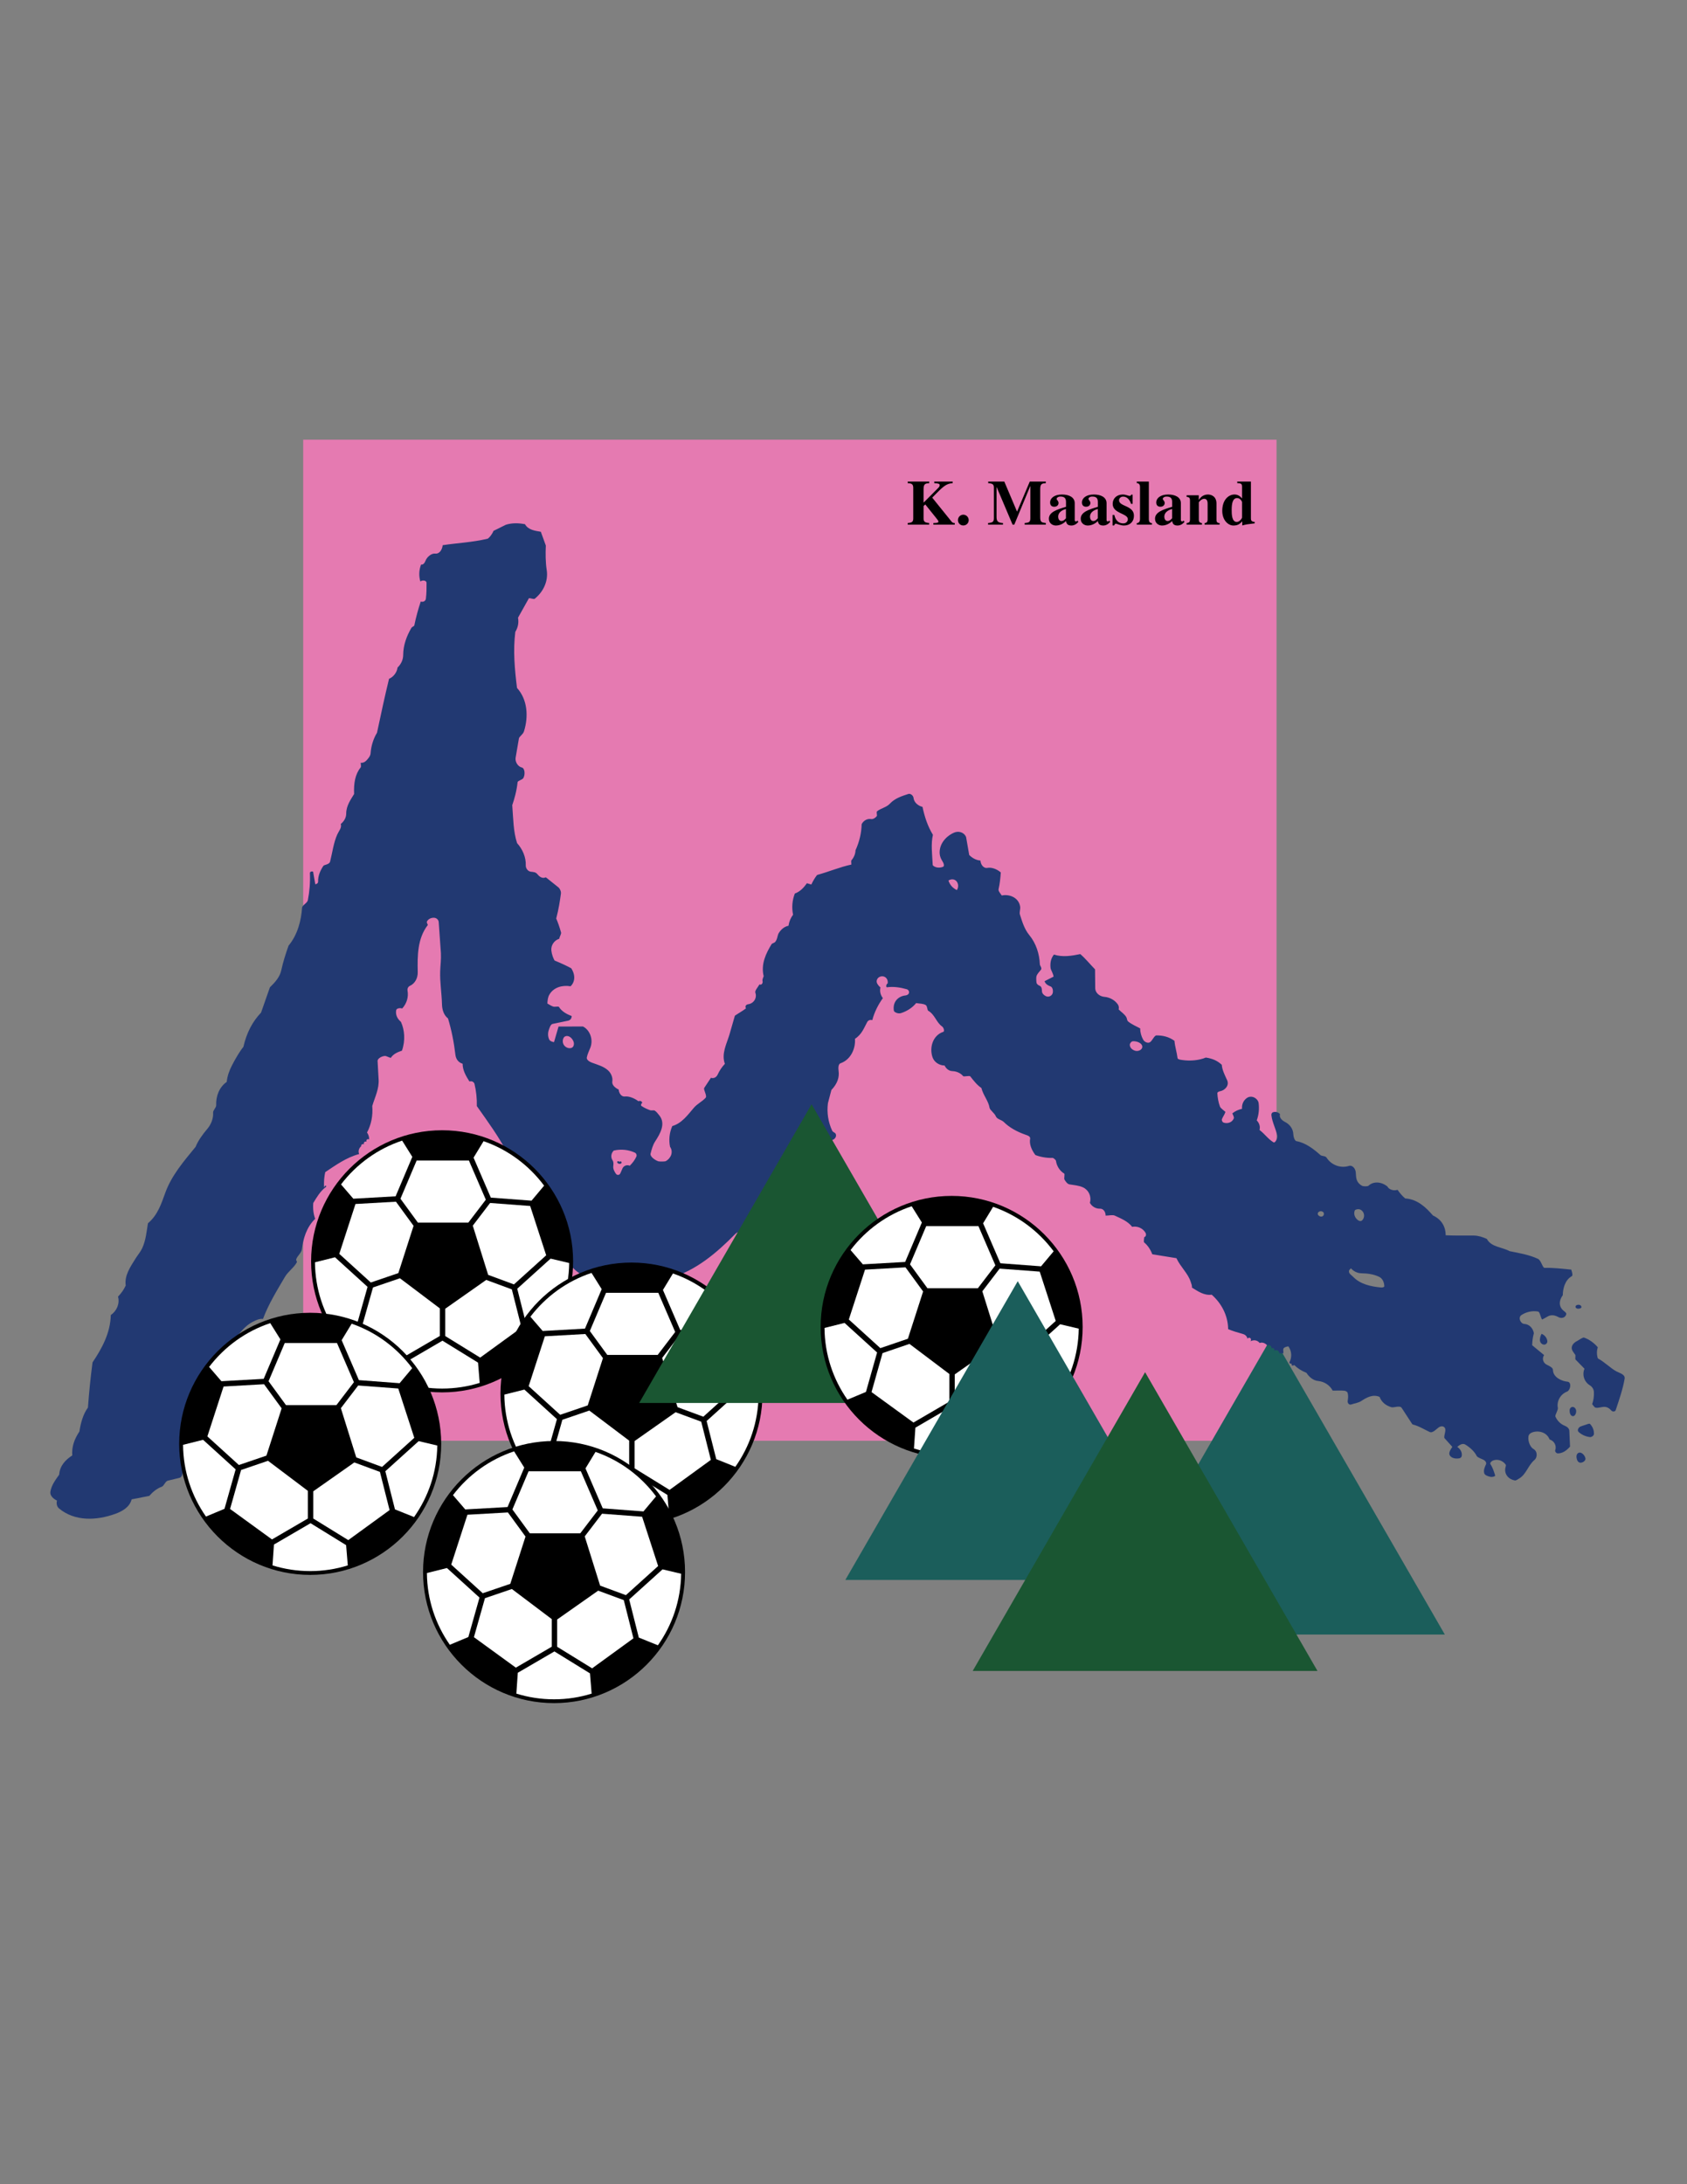 <?xml version="1.0" encoding="iso-8859-1"?>
<!-- Generator: Adobe Illustrator 24.0.1, SVG Export Plug-In . SVG Version: 6.00 Build 0)  -->
<svg version="1.1" id="Layer_1" xmlns="http://www.w3.org/2000/svg" xmlns:xlink="http://www.w3.org/1999/xlink" x="0px" y="0px"
	 viewBox="0 0 612 792" style="enable-background:new 0 0 612 792;" xml:space="preserve">
<rect x="0" y="0" width="612" height="792" fill="#808080" stroke="none"/>
<g>
	<rect x="109.992" y="159.437" style="fill:#E57AB1;" width="353.1" height="363.001"/>
	<polygon style="fill:#1B5E5B;" points="399.066,592.691 461.609,484.363 524.15,592.691 	"/>
	<path style="fill:#223972;" d="M567.577,516.95c-1.534-0.623-2.682-1.826-3.324-3.334c-0.19-0.442,1.045-2.402,0.898-3.107
		c-0.487-2.359,0.879-4.929,3.285-5.887c1.354-0.537,1.794-3.489,0.185-3.618c-1.946-0.159-5.223-1.525-5.251-4.284
		c-0.009-0.851-1.422-1.457-2.279-1.887c-1.293-0.64-1.774-2.247-0.931-3.467l-4.335-3.584c0.047-1.624,0.285-3.167,0.629-4.361
		c-0.373-1.973-1.785-3.266-3.467-3.351c-1.358-0.065-2.409-2.333-1.023-3.244c1.547-1.014,3.786-1.676,6.035-1.246
		c0.602,0.111,0.859,1.98,1.42,2.892c1.128-0.498,2.1-1.28,2.89-1.456c1.235-0.271,2.237,0.124,3.083,0.593
		c1.025,0.563,2.469,0.271,2.807-1.062c0.158-0.619-0.988-1.151-1.511-1.779c-1.072-1.289-1.242-3.063,0.256-5.139
		c0.021-2.152,0.675-5.418,3.244-6.862c0.468-0.262,0.146-1.448-0.188-2.401c-3.175-0.297-6.413-0.714-9.668-0.628
		c-0.756,0.017-1.198-2.716-2.419-3.282c-3.148-1.466-6.737-2.071-10.269-2.78c-2.797-1.534-6.639-1.427-8.261-4.447
		c-1.558-0.684-3.105-1.194-4.684-1.208c-3.248-0.022-6.503,0.064-10.237-0.099c0.009-2.904-1.373-5.715-4.625-7.18
		c-2.338-2.682-5.423-5.887-10.076-6.184c-0.905-0.752-1.887-1.835-2.759-3.128c-1.577,0.52-3.232-0.211-3.674-1.194
		c-2.372-1.895-5.206-1.86-6.854-0.297c-0.356,0.34-1.968,0.232-2.277,0.082c-0.897-0.435-1.661-1.23-2.02-2.261
		c-0.245-0.709-0.268-1.719-0.342-2.672c-0.107-1.358-1.221-2.716-2.477-2.32c-3.042,0.953-6.408-0.314-8.118-3.008
		c-0.434-0.68-1.724-0.494-2.216-0.924c-2.478-2.205-5.357-4.443-8.694-5.045c-0.696-0.125-1.117-1.629-1.149-2.553
		c-0.068-1.916-1.282-3.536-2.995-4.404c-1.16-0.588-2.206-1.629-1.839-2.864c-0.737-0.763-1.667-0.948-2.514-0.664
		c-0.49,0.159-0.653,0.636-0.593,1.134c0.294,2.537,1.581,4.818,2.108,7.289c0.222,1.035-0.759,2.832-1.332,2.492
		c-1.955-1.151-3.192-3.055-5.096-4.486c0.315-1.151-0.005-2.428-1.008-3.484c0.726-1.945,0.969-4.139,0.681-6.296
		c-0.077-0.587-0.414-1.081-0.847-1.487c-0.94-0.876-2.346-1.08-3.398-0.346c-1.244,0.868-1.925,2.342-1.764,3.932
		c-1.401,0.32-2.529,0.864-3.522,1.659c0.275,0.668,0.688,1.402,0.535,1.796c-0.557,1.473-2.269,2.078-3.762,1.537
		c-0.309-0.116-0.725-0.734-0.542-1.252c0.281-0.79,0.952-1.606,1.264-2.614c-0.376-0.358-1.76-1.345-1.964-1.88
		c-0.582-1.521-0.874-3.225-0.971-4.892c-0.02-0.358,0.516-0.627,0.894-0.69c1.873-0.32,3.529-2.129,2.655-4.039
		c-0.842-1.831-1.794-3.676-1.942-5.588c-1.542-1.418-3.228-2.226-5.781-2.621c-2.311,0.977-5.532,1.357-8.673,0.881
		c-0.482-0.073-1.536-0.208-1.593-0.684c-0.236-2.049-0.967-4.224-1.112-6.258c-2.035-1.474-4.213-1.968-6.506-1.968
		c-0.853,0-1.48,1.918-2.412,2.494c-0.791,0.486-2.001-0.155-2.431-0.935c-0.672-1.216-1.074-2.563-1.1-4.101
		c-1.554-0.834-3.083-1.461-4.358-2.501c-0.444-0.365-0.408-1.063-0.597-1.439c-0.596-1.169-1.867-1.946-2.847-2.931
		c0.193-0.653,0.043-1.377-0.383-1.942c-1.141-1.532-2.902-2.471-4.808-2.626c-1.652-0.133-3.212-1.366-3.305-2.999l-0.071-6.965
		c-1.774-1.805-3.261-3.719-5.347-5.539c-3.06,0.627-6.368,1.211-9.567,0.176c-1.083,1.354-1.431,2.98-1.225,4.838
		c0.09,0.821,0.945,1.895,1.094,3.167l-3.264,1.65c0.322,1.089,1.323,1.564,2.198,1.912c0.666,0.267,0.906,1.272,0.816,2.099
		c-0.134,1.242-1.507,1.966-2.604,1.39c-0.655-0.344-1.336-0.928-1.364-1.809c-0.02-0.554-0.013-1.54-0.767-1.899
		c-0.483-0.232-1.012-0.492-1.18-1.061c-0.111-0.379-0.174-1.904-0.058-2.349c0.272-1.016,1.145-1.749,1.649-2.438
		c0.469-0.645-0.38-1.429-0.403-1.968c-0.147-3.777-1.369-7.61-3.833-10.601c-1.764-2.148-2.567-4.827-3.395-7.424
		c-0.273-0.852,0.217-1.906,0.092-2.825c-0.44-3.261-3.809-4.704-6.682-4.104c-0.65-0.918-1.297-1.671-1.16-2.267
		c0.471-2.04,0.675-4.108,0.806-6.092c-1.44-1.249-3.334-1.921-4.859-1.651c-1.463,0.26-2.464-1.323-2.512-2.646
		c-1.481-0.148-2.845-0.793-4.082-2.023l-1.139-6.536c-0.844-1.888-2.9-2.234-4.43-1.543c-3.117,1.407-5.412,4.314-5.14,7.669
		c0.086,1.057,0.557,1.992,1.01,2.696c0.447,0.692,0.798,1.761,0.181,2.003c-1.418,0.555-2.997,0.251-3.715-0.595
		c-0.208-4.033-0.7-7.757,0.067-11.006c-1.951-3.224-2.995-6.475-3.781-10.14c-1.638-0.386-3.075-1.613-3.262-3.29
		c-0.099-0.847-1.107-1.633-1.873-1.386c-2.411,0.775-4.912,1.592-6.678,3.498c-1.314,1.423-3.313,1.653-4.684,2.804
		c-0.283,0.238,0.099,1.478-0.073,1.709c-0.403,0.55-1.323,1.221-2.071,1.087c-1.311-0.234-2.73,0.474-3.433,1.859
		c-0.069,3.127-0.808,6.346-2.23,9.479c-0.025,1.231-0.557,2.583-1.504,3.65c-0.129,0.145,0,1.122,0,1.509
		c-4.105,0.874-7.996,2.56-12.42,3.768c-0.689,0.85-1.48,2.129-2.097,3.473l-1.601-0.472c-1.113,1.567-2.497,3.073-4.387,3.736
		c-0.959,2.473-1.175,5.109-0.64,7.676c-0.883,1.175-1.436,2.496-1.663,4.016c-1.474,0.275-2.666,1.261-3.543,2.67
		c-0.479,0.769-0.464,2.264-1.287,3.197c-0.346,0.387-1.104,0.471-1.319,0.823c-2.054,3.384-3.912,7.225-2.853,11.597
		c0.006,0.026-0.567,1.223-0.423,1.704c0.213,0.705-0.258,1.63-1.115,1.278c-0.529,1.007-1.755,2.243-1.478,3.001
		c0.688,1.889-0.593,3.936-2.647,4.189c-0.741,0.093-1.231,0.825-0.741,1.479c-1.448,1.108-2.963,1.903-4.042,2.672l-1.979,6.875
		c-1.04,3.429-2.978,6.948-1.648,10.575c-1.102,1.154-1.966,2.483-2.63,3.919c-0.432,0.935-1.407,1.512-2.423,1.139l-2.43,3.663
		c-0.391,0.705,1.173,2.866,0.475,3.62c-1.274,1.382-3.001,2.136-4.251,3.601c-2.234,2.615-4.396,5.649-7.825,6.621
		c-1.062,2.462-1.321,5.049-0.799,7.536c1.216,1.762,0.447,4.057-1.575,5.195c-0.284,0.159-2.376,0.176-2.737,0.039
		c-1.461-0.559-3.005-1.831-2.765-2.768c0.417-1.629,0.816-3.128,1.674-4.447c1.798-2.763,3.96-6.445,1.47-9.459
		c-0.516-0.623-0.995-1.327-1.706-1.742c-0.215-0.127-1.212,0.043-1.515-0.064c-1.079-0.378-2.185-0.879-3.229-1.583
		c-0.301-0.204-0.121-0.861,0.301-1.165c-0.2-0.577-0.812-0.831-1.399-0.545c-1.549-1.165-3.491-1.883-4.89-1.719
		c-1.438,0.167-2.208-1.425-2.265-2.505c-1.317-0.64-2.539-1.682-2.316-2.986c0.219-1.283-0.378-2.909-1.527-3.964
		c-1.646-1.508-3.839-2.045-5.885-2.816c-0.954-0.359-2-1.036-1.834-1.906c0.243-1.268,0.861-2.415,1.3-3.588
		c1.149-3.059-0.303-6.415-2.684-7.614l-8.873,0.009l-1.648,5.669c-0.814-0.169-1.463-0.387-1.745-0.969
		c-0.46-0.958-0.539-2.234-0.183-3.324c0.239-0.735,0.655-2.15,1.39-2.314l5.543-1.158c0.744-0.144,1.39-0.629,1.414-1.714
		c-1.796-0.647-3.646-1.669-4.653-3.324c-0.138-0.226-1.56,0.056-1.934-0.056c-0.765-0.229-1.48-0.726-2.241-1.147
		c0.054-1.1,0.167-2.271,0.72-3.221c1.56-2.683,4.69-3.53,7.708-3.036c1.577-1.573,1.846-3.99,0.238-6.522
		c-1.334-0.735-3.429-1.738-6.061-2.823c-0.442-0.769-0.995-2.14-1.158-3.583c-0.221-1.951,1.063-3.747,2.838-4.293
		c0.198-0.935,0.829-1.755,0.672-2.32c-0.546-1.955-1.231-3.865-1.749-5.034c0.917-3.48,1.341-6.33,1.702-9.02
		c0.118-0.878-0.458-1.967-1.007-2.354l-4.46-3.563c-1.383,0.633-2.445-0.355-3.169-1.246c-0.567-0.696-1.57-0.696-2.325-0.796
		c-1.046-0.139-1.824-1.254-1.787-2.272c0.109-2.994-1.16-5.876-3.158-8.092c-1.367-4.222-1.358-8.61-1.747-13.757
		c0.73-2.113,1.607-5.131,1.938-8.336c0.056-0.538,1.717-0.86,2.076-1.473c0.765-1.296,0.535-3.617-0.55-3.851
		c-1.34-0.29-2.473-1.96-2.251-3.498l1.209-7.045c0.095-0.65,1.48-1.452,1.818-2.522c1.723-5.441,1.28-11.62-2.514-15.783
		c-0.857-6.883-1.457-13.525-0.619-20.336c0.791-1.288,1.371-2.982,0.991-5.142l3.964-7.082c0.786,0.02,1.764,0.49,2.118,0.202
		c3.075-2.488,4.944-6.335,4.327-10.364c-0.451-2.944-0.454-5.941-0.327-8.912l-1.811-4.994c-2.076-0.363-4.585-0.646-5.749-2.746
		c-2.339-0.445-4.73-0.495-6.941,0.202l-4.486,2.222c-0.497,1.23-1.438,2.399-2.069,2.829c-5.793,1.37-11.075,1.553-16.36,2.362
		c-0.166,1.552-1.111,3.234-2.725,3.046c-1.271-0.15-2.909,1.081-3.51,2.604c-0.325,0.828-0.836,1.5-1.611,1.38
		c-0.771,2.029-0.851,4.08-0.251,6.136c0.737-0.627,2.236-0.427,2.241,0.482c0.013,1.868,0.009,3.819-0.238,5.757
		c-0.107,0.828-0.956,1.335-1.869,1.02c-0.939,2.84-1.7,5.594-2.344,8.719c-0.036,0.185-0.808,0.427-1.089,0.913
		c-1.715,2.962-2.911,6.24-2.931,9.681c-0.011,1.635-0.603,3.22-2.06,4.643c-0.161,1.666-1.502,3.442-3.072,4.057
		c-1.596,6.558-2.922,12.778-4.374,19.594c-1.18,1.875-2.131,4.601-2.32,7.421c-0.069,1.011-0.833,1.871-1.538,2.631
		c-0.529,0.568-1.274,0.923-2.061,0.803c0,0.353,0.234,1.409,0,1.69c-1.994,2.427-2.557,5.742-2.383,9.646
		c-1.162,1.918-2.879,4.255-2.866,7.112c0.006,1.472-0.801,2.821-1.97,3.756c0.43,1.387-0.655,2.432-1.259,3.773
		c-1.358,3.011-1.788,6.602-2.608,9.84c-0.294,1.158-2.136,1.098-2.466,1.6c-1.158,1.75-1.942,3.623-1.891,5.663
		c0.013,0.498-0.374,0.912-1.025,0.983l-0.789-4.56c-0.563-0.234-1.177,0.049-1.158,0.505c0.146,3.288-0.118,6.595-0.748,9.834
		c-0.2,1.027-2.032,1.808-2.097,2.743c-0.318,4.583-1.584,9.729-4.9,13.738c-1.034,2.909-1.992,5.882-2.647,8.924
		c-0.54,2.499-2.269,4.383-4.119,6.179l-3.214,9.174c-3.087,3.235-5.225,7.244-6.411,12.426c-1.304,1.582-2.782,4.095-4.121,6.673
		c-0.971,1.873-1.714,3.867-1.923,6.033c-2.748,1.917-3.947,5.201-3.822,8.449c0.035,0.895-1.186,1.801-1.119,2.725
		c0.144,1.94-0.677,4.186-2.101,5.857c-1.766,2.071-3.36,4.297-4.25,6.515c-4.348,5.289-8.682,10.338-10.965,16.56
		c-1.422,3.885-2.681,8.078-6.323,11.15c-0.483,2.845-0.724,6.132-2.103,9.08c-0.612,1.306-1.594,2.419-2.355,3.643
		c-1.876,3.012-4.136,6.209-3.599,9.84c-0.69,1.482-1.534,2.72-2.795,4.034c0.683,2.463-0.423,5.191-2.621,6.665
		c-0.15,6.63-3.347,12.319-6.628,17.188c-0.724,5.552-1.246,10.647-1.669,16.388c-1.783,2.368-2.677,5.822-3.081,8.646
		c-1.878,2.862-2.836,5.521-2.6,8.701c-2.398,1.522-4.555,3.729-4.742,6.961c-1.354,1.887-2.845,3.889-3.201,6.209
		c-0.219,1.414,1.122,2.591,2.391,3.197c-0.273,1.078-0.039,2.2,0.754,2.857c5.775,4.782,13.604,4.387,20.337,1.977
		c2.63-0.941,5.283-2.471,5.992-5.276l6.411-1.26c1.298-1.486,2.814-2.715,4.503-3.309c0.842-0.296,1.261-1.934,2.178-2.199
		l4.164-1.006c1.335-0.24,1.382-2.381,1.285-3.549c-0.404-4.852,2.06-9.093,4.591-13.067l6.626-14.317
		c-1.334-0.223-2.372-1.087-2.254-1.937c0.337-2.432,1.165-4.598,2.63-6.531c-1.094-0.855-1.197-2.286-0.425-3.313
		c1.57-2.089,3.592-3.786,6.297-5.514c2.222-2.965,4.462-6.694,8.285-8.551c1.021-0.494,2.092-1.014,3.369-0.872
		c1.953-5.294,5.017-10.243,7.943-15.224c1.177-2.002,3.19-3.248,4.354-5.328c0.114-0.202-0.341-0.727-0.262-1.006
		c0.376-1.314,1.901-2.337,2.069-3.682c0.475-3.838,1.652-7.992,4.825-11.064c-0.625-1.728-0.878-3.704-0.694-5.736
		c1.252-2.05,2.514-4.246,4.538-5.775c0.52-0.391-0.258-1.006-0.619,0.206c-0.099-2.281,0.049-3.948,0.425-5.616
		c3.854-2.569,7.683-5.336,12.315-6.565c-0.438-0.902-0.172-2.101,0.767-2.87c-0.264-0.322,0.421-1.01,1.012-0.657
		c-0.353-0.589,0.335-1.276,0.924-0.924c-0.353-0.589,0.333-1.276,0.915-0.808c0.026-0.92-0.202-1.702-0.773-2.553
		c1.498-2.789,2.179-6.025,1.899-9.604c0.909-3.115,2.597-6.299,2.292-9.833l-0.361-6.493c-0.045-0.885,1.502-1.781,2.679-1.822
		c0.537-0.017,1.278,0.505,2.116,0.69c0.924-1.45,2.52-2.103,4.048-2.614c1.306-3.73,0.945-7.578-0.372-10.438
		c-1.564-1.357-1.962-2.806-1.728-4.215c0.124-0.752,1.455-0.898,2.183-0.636c1.667-1.817,2.363-4.198,1.936-6.51
		c-0.124-0.681,0.226-1.405,0.857-1.695c1.904-0.87,2.892-2.89,2.845-4.967c-0.133-5.9-0.122-12.235,3.67-17.117
		c-0.187-0.461-0.475-0.934-0.357-1.189c0.456-1.008,1.624-1.484,2.672-1.416c0.825,0.054,1.564,0.725,1.626,1.552l0.797,11.288
		c0.12,2.217-0.196,4.437-0.265,6.63c-0.12,3.953,0.555,7.911,0.653,11.855c0.049,1.938,0.597,3.934,2.191,5.186
		c1.278,4.215,2.153,8.643,2.67,13.101c0.166,1.42,0.905,2.797,2.632,3.328c-0.017,2.247,1.126,4.325,2.464,6.417
		c-0.028-0.045,0.771-0.118,1.01-0.013c0.324,0.146,0.735,0.485,0.821,0.849c0.64,2.66,0.928,5.422,0.855,8.091
		c3.977,5.625,8.012,11.125,11.251,17.36c0.367,0.704,1.412,1.671,2.481,2.2c1.878,0.924,3.816,2.299,4.817,4.808
		c1.332,0.967,2.367,2.78,1.822,4.821c-0.208,0.786-1.953,0.988-3.081,1.182c1.141,4.778,3.502,8.984,5.586,13.256
		c0.621,1.28,1.094,2.789,0.481,4.245c-0.133,0.322,0.026,1.268,0.875,1.896c3.319,2.44,7.182,5.108,10.338,8.564
		c1.371,1.499,3.019,2.763,5.266,3.597c0.413,0.154,0.522,1.701,1.046,1.941l8.838,3.975c3.973-0.502,8.272-0.48,12.22,0.057
		c1.689-1.604,3.408-2.63,5.271-3.326c1.274-0.473,2.202-1.994,2.937-2.209c9.464-2.797,16.926-9.208,23.582-15.971
		c0.799-0.816,2.009-1.074,3.085-0.748c5.837-5.711,11.55-11.43,17.069-17.277c0.164-0.177,1.347,0.124,1.504-0.043l3.027-3.425
		c0.666-2.544,2.445-5.045,4.982-7.017c0.443-0.344,2.228,0.193,2.413-0.202l2.213-4.787c0.167-0.374,0.893-0.52,1.355-0.782
		c0.724-0.408,1.203-1.293,0.78-2.109c-0.198-0.374-1.01-0.571-1.246-1.087c-1.448-3.111-1.987-6.605-1.538-9.98l1.253-4.774
		c2.207-2.318,2.933-4.617,2.612-6.901c-0.137-0.995-0.148-2.499,0.69-2.787c3.712-1.283,5.504-5.285,5.255-8.873
		c2.492-1.59,3.295-3.998,4.434-6.078c0.327-0.591,0.978-0.932,1.848-0.696c0.752-2.862,2.063-5.496,3.833-7.975
		c-0.885-1.148-1.19-2.535-0.881-3.872c-0.804-0.694-1.478-1.598-1.359-2.419c0.176-1.242,1.476-1.856,2.573-1.545
		c1.021,0.29,1.605,1.36,1.403,2.535c-0.537,0.105-0.716,1.438-0.217,1.367c2.305-0.331,4.793,0.034,7.135,0.702
		c0.64,0.185,1.057,0.885,0.739,1.571c-0.172,0.367-0.701,0.638-1.221,0.69c-2.467,0.245-4.716,2.217-4.181,5.53
		c0.081,0.499,1.456,1.231,2.608,0.866c2.174-0.694,4.12-1.955,5.474-3.629c1.35,0.23,2.561,0.146,3.498,0.727
		c0.589,0.365,0.52,1.835,0.859,2.028c2.466,1.414,2.935,4.237,5.031,5.696c0.662,0.462,0.972,1.811,0.469,1.974
		c-3.792,1.242-5.115,5.661-3.923,9.193c0.631,1.85,2.479,2.995,4.396,3.027c0.602,1.259,1.646,1.977,2.818,2.022
		c1.502,0.058,2.986,0.698,3.923,1.832c0.215,0.258,2.295-0.271,2.56,0.064c1.227,1.568,2.559,3.268,4.032,4.202
		c0.718,2.763,2.569,4.716,2.967,7.168c0.15,0.926,1.783,1.892,2.311,3.167c0.439,1.053,2.02,1.171,2.907,2.057
		c1.901,1.899,4.677,3.485,7.824,4.572c0.522,0.181,1.867,0.528,1.685,1.495c-0.32,1.685,0.303,3.751,1.896,5.865
		c1.662,0.662,3.996,1.126,6.281,1.053c0.241-0.009,1.146,0.688,1.199,1.078c0.24,1.792,1.341,3.64,2.997,4.611
		c0.247,0.142-0.12,1.791,0.063,2.118c0.378,0.688,1.064,1.649,1.805,1.783c1.622,0.279,3.368,0.365,4.943,1.091
		c2.066,0.967,3.147,3.283,2.494,5.6c0.675,1.289,2.134,2.191,3.691,2.127c1.173-0.043,2.045,1.164,2.011,2.518
		c1.242,0.004,2.518-0.383,3.343,0.004c2.295,1.079,4.686,2.012,6.293,4.061c1.86-0.369,3.82,0.451,4.814,2.119
		c0.37,0.618,0.236,1.435-0.444,1.628c0,0.404-0.297,1.697,0,1.934c1.248,1.006,2.262,2.519,2.924,4.267l8.753,1.418
		c1.57,3.305,4.188,5.475,5.18,8.568c0.224,0.696,0.541,1.418,0.458,2.097c2.21,1.358,4.404,2.935,7.171,2.574
		c3.528,3.124,5.896,7.502,5.96,12.491c1.693,0.709,3.343,1.203,5.255,1.723c0.589,0.159,1.506,0.576,1.751,1.71
		c0.684-0.739,1.65-0.081,1.151,0.933c1.262-0.61,2.465-0.344,3.296,0.67c0.737-0.356,1.942-0.09,2.741,0.89
		c0.503-0.477,1.618,0.03,1.577,1.07c0.561-0.451,1.248,0.236,0.922,0.851c0.777-0.55,1.891-0.039,1.857,0.89h1.513
		c0-0.327-0.157-1.401,0-1.681c0.283-0.502,1.021-0.695,1.783-0.816c1.186,1.646,1.381,3.91,0.41,5.724
		c-0.215,0.396,0.485,0.727,0.892,0.485c-0.426,0.435,0.152,1.147,0.81,0.555c1.176,1.16,2.565,2.075,4.469,2.854
		c0.823,1.314,2.277,2.758,4.256,2.951c2.245,0.22,4.239,1.556,5.238,3.481c1.01,0,3.418-0.065,4.207,0.035
		c0.523,0.06,1.1,0.357,1.22,0.786c0.267,0.928,0.179,1.934,0.023,2.888c-0.122,0.765,0.462,1.641,1.386,1.289
		c0.902-0.349,2.409-0.473,3.666-1.311c1.676-1.113,4.064-2.501,6.514-1.41c0.737,1.926,2.256,3.146,4.325,3.752
		c0.799,0.231,3.053-0.757,3.69,0.236l3.895,5.98c2.316,0.567,4.308,1.848,6.293,2.768c1.1,0.512,2.584-1.268,3.313-1.728
		c1.096-0.683,2.066-0.245,2.286,0.516c0.303,1.065-0.666,2.956-0.224,3.468l2.813,3.128c-0.761,1.07-1.382,2.204-0.958,3.017
		c0.563,1.083,2.199,1.409,3.577,1.113c0.283-0.061,0.685-0.383,0.76-0.68c0.325-1.336-0.438-2.689-1.592-3.438
		c0.806-0.752,1.975-1.418,2.896-0.863c1.652,0.997,3.298,2.428,4.172,4.168c0.277,0.555,2.067,1.139,2.546,1.414
		c0.561,0.326,1.092,0.983,0.806,1.611c-0.434,0.949-0.949,2.075-0.64,3.192c0.163,0.606,0.801,0.872,1.445,1.108
		c0.757,0.288,1.706,0.438,2.555-0.146c-0.44-1.555-0.982-3.08-1.766-4.283c-0.254-0.392,0.451-1.074,0.94-1.264
		c1.683-0.636,3.509-0.03,4.619,1.474c0.236,0.322-0.17,1.105-0.204,1.724c-0.102,1.938,1.255,3.626,3.565,4.039
		c0.294,0.056,0.969-0.37,1.586-0.752c2.565-1.582,3.223-4.813,5.486-6.674c1.01-0.833,1.285-3.067-0.427-4.039
		c-0.965-0.545-2.001-2.535-1.754-4.485c0.1-0.786,0.725-1.276,1.464-1.521c2.423-0.804,5.298,0.134,6.188,2.574
		c1.755,0.571,2.65,2.32,2.052,3.966c-0.134,0.369,0.341,1.108,0.975,1.108c1.525,0.005,3.013-0.855,4.409-2.453l-0.256-5.724
		C569.272,517.904,568.426,517.294,567.577,516.95z M207.249,379.995c-1.257,0.37-2.677-0.518-2.999-1.768
		c-0.253-0.98,0.062-2.162,0.844-2.467c1.21-0.473,2.55,0.673,2.999,2.026C208.382,378.657,208.113,379.739,207.249,379.995z
		 M230.846,419.407c-0.548,1.203-1.347,2.272-2.391,3.3c-0.889-0.451-2.071-0.09-2.582,0.855c-0.223,0.412-0.709,1.744-0.947,2.084
		c-0.365,0.52-1.113,0.485-1.456,0.008c-0.578-0.803-1.106-1.762-0.991-2.822c0.067-0.602,0.181-1.436-0.258-2.093
		c-0.737-1.096-0.548-2.574,0.402-3.498c0.037-0.034,0.176-0.077,0.069-0.052c2.651-0.588,5.262-0.305,7.593,0.748
		C230.839,418.191,231.1,418.857,230.846,419.407z M347.135,322.746c-1.515-0.696-2.603-1.95-3.066-3.493
		c0.02-0.009,0.399-0.17,0.528-0.225c0.938-0.406,2.028-0.107,2.574,0.756C347.712,320.639,347.747,321.72,347.135,322.746z
		 M411.828,381.011c-1.029-0.292-1.975-1.081-1.959-2.174c0.008-0.554,0.573-1.246,1.141-1.278c1.332-0.075,2.943,0.559,3.3,1.545
		C414.789,380.431,413.128,381.383,411.828,381.011z M479.841,440.994c-0.591,0.349-1.359,0.057-1.744-0.571
		c-0.028-0.043-0.071-0.446-0.015-0.571c0.283-0.632,1.146-0.877,1.853-0.412C480.395,439.735,480.404,440.659,479.841,440.994z
		 M491.475,438.953c0.028-0.068,0.181-0.228,0.14-0.206c0.809-0.417,1.657-0.382,2.291,0.103c1.136,0.876,1.273,2.544,0.301,3.601
		c-0.394,0.43-1.023,0.378-1.493,0.047C491.559,441.686,490.948,440.26,491.475,438.953z M501.027,466.849
		c-3.691-0.322-7.619-1.198-10.184-3.914c-0.565-0.598-1.797-1.19-1.403-2.342c0.004-0.013,0.378-0.408,0.643-0.696
		c0.976,1.087,2.318,1.766,3.758,1.796c2.234,0.043,4.496,0.322,6.485,1.294c1.266,0.618,1.84,2.045,1.863,3.433
		C502.193,466.737,501.478,466.892,501.027,466.849z"/>
	<path style="fill:#223972;" d="M586.38,497.262c-2.197-1.182-4.159-3.304-6.723-4.705c-0.434-1.323-0.434-2.758-0.013-4.018
		c-1.441-1.684-3.185-2.883-4.958-3.515c-0.522-0.185-2.06,0.993-2.512,1.212c-1.023,0.494-1.957,1.371-1.996,2.471
		c-0.032,0.941,0.73,1.753,1.287,2.539c0.174,0.245-0.095,1.53,0.088,1.719l3.264,3.352c-0.937,2.127-0.138,4.744,1.927,5.994
		c0.818,0.494,1.425,1.41,1.477,2.355c0.083,1.547-0.112,3.098-0.632,4.494c0.479,0.512,0.806,1.186,1.295,1.276
		c0.963,0.181,2.08-0.306,3.14-0.301c0.975,0,1.877,0.559,2.507,1.314c0.437,0.524,1.4,0.49,1.609-0.142
		c1.302-3.901,2.634-7.79,3.229-11.353C589.635,498.357,587.692,497.967,586.38,497.262z"/>
	<path style="fill:#223972;" d="M574.944,516.727c-0.544,0.168-1.085,0.336-1.605,0.551c-0.711,0.296-1.302,1.366-0.646,1.963
		c0.99,0.916,2.387,1.638,4.091,1.853c0.514,0.06,1.411-0.464,1.448-1.074c0.079-1.384-0.443-2.664-1.412-3.687
		C576.558,516.053,575.582,516.529,574.944,516.727z"/>
	<path style="fill:#223972;" d="M572.567,526.851c-0.887,0.498-0.747,1.805-0.346,2.732c0.238,0.546,0.786,0.886,1.375,0.791
		c0.881-0.142,1.734-0.847,1.549-1.629C574.855,527.499,573.545,526.296,572.567,526.851z"/>
	<path style="fill:#223972;" d="M558.644,485.609c-0.111,0.91,0.426,1.787,1.321,1.941c0.8,0.138,1.5-0.563,1.36-1.366
		c-0.195-1.139-0.974-2.093-2.067-2.535C558.863,484.307,558.727,484.96,558.644,485.609z"/>
	<path style="fill:#223972;" d="M570.297,510.188c-0.595,0.124-0.89,0.722-0.89,1.293c0.005,0.816,0.265,1.826,1.074,2.016
		c0.782,0.18,1.42-1.002,1.307-2.007C571.697,510.689,571.01,510.028,570.297,510.188z"/>
	<path style="fill:#223972;" d="M572.177,474.497c0.696,0.146,1.609-0.111,1.529-0.618c-0.129-0.782-1.166-0.967-1.882-0.542
		c-0.03,0.018-0.215,0.241-0.224,0.267C571.446,474.055,571.765,474.411,572.177,474.497z"/>
	<path style="fill:#223972;" d="M224.697,421.31c-0.443-0.619-1.068-0.03-0.675,0.383c0.296,0.314,0.73,0.403,1.147,0.262
		C225.881,421.706,225.311,420.67,224.697,421.31z"/>
	<path d="M207.907,457.361c0,26.207-21.319,47.527-47.523,47.527c-26.207,0-47.526-21.32-47.526-47.527
		c0-26.207,21.319-47.523,47.526-47.523C186.588,409.838,207.907,431.154,207.907,457.361L207.907,457.361L207.907,457.361z"/>
	<path style="fill:#FFFFFF;" d="M159.55,474.416l-14.465-10.91l-9.769,3.33c-0.477,1.685-2.127,7.52-3.998,14.141l15.206,11.048
		c6.074-3.536,11.43-6.66,13.026-7.589V474.416z"/>
	<path style="fill:#FFFFFF;" d="M129.296,480.917l4.043-14.296l-11.81-10.725l-7.269,1.821c0.075,9.668,3.144,18.623,8.314,26.014
		L129.296,480.917z"/>
	<polygon style="fill:#FFFFFF;" points="134.512,466.075 134.506,466.063 134.499,466.071 	"/>
	<path style="fill:#FFFFFF;" d="M186.448,465.731c1.59-1.435,6.398-5.77,11.698-10.553l-5.809-17.875
		c-6.68-0.507-12.637-0.954-14.543-1.101l-6.28,8.228l5.582,17.846L186.448,465.731z"/>
	<path style="fill:#FFFFFF;" d="M144.511,461.633l5.52-17.141l-6.387-8.748c-1.777,0.099-7.837,0.442-14.685,0.829l-5.876,18.085
		c5.242,4.762,9.93,9.016,11.434,10.382L144.511,461.633z"/>
	<path style="fill:#FFFFFF;" d="M176.243,435.014c-0.773-1.792-3.311-7.67-6.136-14.206h-18.958
		c-2.692,6.351-5.103,12.04-5.872,13.854l6.325,8.662h18.294L176.243,435.014z"/>
	<path style="fill:#FFFFFF;" d="M128.176,434.656l15.342-0.867l6.061-14.305l-3.689-5.891c-8.91,2.956-16.597,8.564-22.176,15.881
		L128.176,434.656z"/>
	<path style="fill:#FFFFFF;" d="M189.181,481.385c-1.68-6.647-3.141-12.431-3.498-13.849l-9.292-3.429l-14.882,10.454v9.892
		c1.545,0.949,6.776,4.177,12.687,7.82L189.181,481.385z"/>
	<path style="fill:#FFFFFF;" d="M173.416,494.091l-12.899-7.953l-13.284,7.743l-0.522,7.554c4.323,1.341,8.914,2.066,13.673,2.066
		c4.746,0,9.326-0.722,13.638-2.058L173.416,494.091z"/>
	<path style="fill:#FFFFFF;" d="M199.739,456.382l-12.096,10.914l3.493,13.823l6.922,2.788c5.199-7.36,8.304-16.285,8.433-25.932
		L199.739,456.382z"/>
	<path style="fill:#FFFFFF;" d="M171.796,419.772l6.256,14.489l14.771,1.112l4.565-5.448c-5.487-7.382-13.105-13.066-21.959-16.131
		L171.796,419.772z"/>
	<path d="M160.053,523.546c0,26.202-21.319,47.523-47.523,47.523c-26.206,0-47.525-21.321-47.525-47.523
		c0-26.206,21.319-47.523,47.525-47.527C138.734,476.018,160.053,497.34,160.053,523.546L160.053,523.546L160.053,523.546z"/>
	<path style="fill:#FFFFFF;" d="M111.696,540.601L97.23,529.69l-9.769,3.33c-0.477,1.685-2.127,7.516-3.999,14.137l15.207,11.048
		c6.073-3.537,11.43-6.656,13.026-7.589V540.601z"/>
	<path style="fill:#FFFFFF;" d="M81.441,547.102l4.044-14.3l-11.81-10.721l-7.268,1.817c0.075,9.668,3.143,18.623,8.314,26.014
		L81.441,547.102z"/>
	<polygon style="fill:#FFFFFF;" points="86.658,532.26 86.651,532.247 86.645,532.256 	"/>
	<path style="fill:#FFFFFF;" d="M138.594,531.916c1.59-1.435,6.398-5.774,11.698-10.557l-5.81-17.875
		c-6.679-0.503-12.637-0.954-14.542-1.096l-6.28,8.224l5.582,17.85L138.594,531.916z"/>
	<path style="fill:#FFFFFF;" d="M96.657,527.813l5.519-17.14l-6.387-8.749c-1.777,0.103-7.837,0.443-14.685,0.834l-5.876,18.086
		c5.242,4.756,9.93,9.015,11.434,10.377L96.657,527.813z"/>
	<path style="fill:#FFFFFF;" d="M128.389,501.193c-0.773-1.791-3.311-7.665-6.136-14.205h-18.957
		c-2.692,6.351-5.103,12.04-5.872,13.854l6.325,8.662h18.294L128.389,501.193z"/>
	<path style="fill:#FFFFFF;" d="M80.322,500.837l15.342-0.868l6.061-14.3l-3.688-5.895c-8.91,2.957-16.597,8.564-22.176,15.882
		L80.322,500.837z"/>
	<path style="fill:#FFFFFF;" d="M141.327,547.565c-1.68-6.643-3.141-12.431-3.498-13.845l-9.292-3.433l-14.882,10.458v9.888
		c1.544,0.954,6.776,4.177,12.687,7.82L141.327,547.565z"/>
	<path style="fill:#FFFFFF;" d="M125.562,560.275l-12.899-7.953l-13.284,7.738l-0.522,7.555c4.323,1.345,8.914,2.07,13.673,2.07
		c4.746,0,9.326-0.726,13.638-2.063L125.562,560.275z"/>
	<path style="fill:#FFFFFF;" d="M151.884,522.563l-12.096,10.914l3.494,13.827l6.922,2.788c5.199-7.36,8.304-16.285,8.433-25.932
		L151.884,522.563z"/>
	<path style="fill:#FFFFFF;" d="M123.942,485.953l6.256,14.488l14.771,1.117l4.565-5.452c-5.487-7.382-13.105-13.063-21.959-16.131
		L123.942,485.953z"/>
	<path d="M276.607,505.332c0,26.206-21.319,47.527-47.523,47.527c-26.207,0-47.525-21.321-47.525-47.527
		c0-26.207,21.319-47.523,47.525-47.523C255.289,457.809,276.607,479.125,276.607,505.332L276.607,505.332L276.607,505.332z"/>
	<path style="fill:#FFFFFF;" d="M228.25,522.386l-14.465-10.909l-9.769,3.33c-0.477,1.684-2.127,7.52-3.998,14.141l15.206,11.047
		c6.074-3.536,11.43-6.66,13.026-7.588V522.386z"/>
	<path style="fill:#FFFFFF;" d="M197.996,528.887l4.044-14.295l-11.81-10.725l-7.268,1.822c0.075,9.668,3.143,18.622,8.314,26.013
		L197.996,528.887z"/>
	<polygon style="fill:#FFFFFF;" points="203.213,514.046 203.206,514.033 203.2,514.041 	"/>
	<path style="fill:#FFFFFF;" d="M255.149,513.702c1.59-1.435,6.398-5.771,11.698-10.554l-5.809-17.875
		c-6.68-0.507-12.637-0.953-14.543-1.1l-6.28,8.228l5.582,17.845L255.149,513.702z"/>
	<path style="fill:#FFFFFF;" d="M213.211,509.603l5.52-17.14l-6.387-8.749c-1.777,0.099-7.838,0.442-14.685,0.829l-5.876,18.086
		c5.242,4.761,9.93,9.015,11.434,10.381L213.211,509.603z"/>
	<path style="fill:#FFFFFF;" d="M244.944,482.983c-0.773-1.792-3.31-7.67-6.136-14.205H219.85
		c-2.692,6.351-5.103,12.04-5.872,13.853l6.325,8.663h18.294L244.944,482.983z"/>
	<path style="fill:#FFFFFF;" d="M196.877,482.627l15.342-0.868l6.061-14.304l-3.689-5.892c-8.91,2.956-16.597,8.564-22.176,15.882
		L196.877,482.627z"/>
	<path style="fill:#FFFFFF;" d="M257.882,529.355c-1.68-6.647-3.141-12.431-3.498-13.849l-9.292-3.429l-14.882,10.454v9.892
		c1.545,0.949,6.776,4.176,12.686,7.82L257.882,529.355z"/>
	<path style="fill:#FFFFFF;" d="M242.117,542.062l-12.899-7.954l-13.284,7.743l-0.522,7.554c4.323,1.341,8.914,2.067,13.672,2.067
		c4.746,0,9.327-0.722,13.639-2.059L242.117,542.062z"/>
	<path style="fill:#FFFFFF;" d="M268.439,504.352l-12.096,10.914l3.493,13.823l6.922,2.789c5.199-7.36,8.304-16.285,8.433-25.932
		L268.439,504.352z"/>
	<path style="fill:#FFFFFF;" d="M240.497,467.742l6.256,14.489l14.771,1.113l4.565-5.448c-5.487-7.383-13.105-13.067-21.959-16.131
		L240.497,467.742z"/>
	<path d="M248.517,570.038c0,26.202-21.319,47.523-47.523,47.523c-26.207,0-47.525-21.321-47.525-47.523
		c0-26.206,21.319-47.523,47.525-47.527C227.198,522.511,248.517,543.832,248.517,570.038L248.517,570.038L248.517,570.038z"/>
	<path style="fill:#FFFFFF;" d="M200.16,587.093l-14.465-10.91l-9.769,3.33c-0.477,1.685-2.127,7.516-3.998,14.137l15.207,11.048
		c6.074-3.537,11.43-6.656,13.026-7.589V587.093z"/>
	<path style="fill:#FFFFFF;" d="M169.905,593.594l4.043-14.3l-11.81-10.721l-7.268,1.817c0.075,9.668,3.143,18.623,8.314,26.014
		L169.905,593.594z"/>
	<polygon style="fill:#FFFFFF;" points="175.122,578.752 175.115,578.739 175.109,578.748 	"/>
	<path style="fill:#FFFFFF;" d="M227.058,578.408c1.59-1.435,6.398-5.775,11.698-10.557l-5.809-17.875
		c-6.68-0.503-12.637-0.954-14.543-1.096l-6.28,8.224l5.582,17.85L227.058,578.408z"/>
	<path style="fill:#FFFFFF;" d="M185.121,574.305l5.52-17.14l-6.387-8.749c-1.777,0.103-7.838,0.443-14.685,0.834l-5.876,18.086
		c5.242,4.756,9.93,9.015,11.434,10.377L185.121,574.305z"/>
	<path style="fill:#FFFFFF;" d="M216.853,547.685c-0.773-1.791-3.311-7.665-6.136-14.205h-18.958
		c-2.692,6.351-5.103,12.04-5.872,13.854l6.325,8.662h18.294L216.853,547.685z"/>
	<path style="fill:#FFFFFF;" d="M168.786,547.329l15.342-0.868l6.061-14.3l-3.689-5.896c-8.91,2.957-16.597,8.564-22.176,15.882
		L168.786,547.329z"/>
	<path style="fill:#FFFFFF;" d="M229.791,594.058c-1.68-6.643-3.141-12.431-3.498-13.845l-9.292-3.433l-14.882,10.458v9.888
		c1.545,0.954,6.776,4.177,12.687,7.82L229.791,594.058z"/>
	<path style="fill:#FFFFFF;" d="M214.026,606.768l-12.899-7.953l-13.284,7.738l-0.522,7.555c4.323,1.345,8.914,2.07,13.672,2.07
		c4.746,0,9.327-0.726,13.639-2.063L214.026,606.768z"/>
	<path style="fill:#FFFFFF;" d="M240.349,569.055l-12.096,10.914l3.493,13.827l6.922,2.788c5.199-7.36,8.304-16.285,8.433-25.932
		L240.349,569.055z"/>
	<path style="fill:#FFFFFF;" d="M212.406,532.445l6.256,14.488l14.77,1.117l4.565-5.452c-5.487-7.382-13.105-13.063-21.959-16.131
		L212.406,532.445z"/>
	<polygon style="fill:#1A5632;" points="231.879,508.722 294.422,400.396 356.968,508.722 	"/>
	<path d="M392.757,481.162c0,26.206-21.319,47.527-47.523,47.527c-26.207,0-47.526-21.321-47.526-47.527
		c0-26.207,21.319-47.524,47.526-47.524C371.438,433.639,392.757,454.955,392.757,481.162L392.757,481.162L392.757,481.162z"/>
	<path style="fill:#FFFFFF;" d="M344.399,498.216l-14.466-10.909l-9.769,3.33c-0.477,1.684-2.127,7.52-3.998,14.141l15.206,11.047
		c6.074-3.536,11.43-6.66,13.026-7.588V498.216z"/>
	<path style="fill:#FFFFFF;" d="M314.145,504.717l4.043-14.295l-11.81-10.726l-7.268,1.822c0.075,9.668,3.143,18.622,8.314,26.013
		L314.145,504.717z"/>
	<polygon style="fill:#FFFFFF;" points="319.361,489.876 319.355,489.863 319.349,489.871 	"/>
	<path style="fill:#FFFFFF;" d="M371.298,489.532c1.59-1.436,6.398-5.771,11.698-10.554l-5.81-17.875
		c-6.68-0.507-12.637-0.953-14.543-1.1l-6.279,8.228l5.581,17.845L371.298,489.532z"/>
	<path style="fill:#FFFFFF;" d="M329.36,485.433l5.52-17.14l-6.388-8.749c-1.776,0.099-7.837,0.442-14.685,0.829l-5.876,18.086
		c5.242,4.761,9.931,9.015,11.435,10.381L329.36,485.433z"/>
	<path style="fill:#FFFFFF;" d="M361.093,458.813c-0.773-1.792-3.311-7.67-6.136-14.205h-18.958
		c-2.692,6.351-5.103,12.04-5.872,13.853l6.325,8.663h18.294L361.093,458.813z"/>
	<path style="fill:#FFFFFF;" d="M313.025,458.457l15.343-0.868l6.06-14.304l-3.689-5.892c-8.909,2.956-16.597,8.564-22.176,15.882
		L313.025,458.457z"/>
	<path style="fill:#FFFFFF;" d="M374.03,505.185c-1.68-6.647-3.141-12.431-3.497-13.849l-9.292-3.429l-14.883,10.454v9.892
		c1.545,0.949,6.776,4.176,12.686,7.82L374.03,505.185z"/>
	<path style="fill:#FFFFFF;" d="M358.266,517.892l-12.899-7.954l-13.284,7.743l-0.522,7.554c4.322,1.341,8.914,2.067,13.673,2.067
		c4.745,0,9.326-0.722,13.638-2.059L358.266,517.892z"/>
	<path style="fill:#FFFFFF;" d="M384.588,480.182l-12.096,10.914l3.493,13.823l6.923,2.789c5.199-7.36,8.304-16.285,8.433-25.932
		L384.588,480.182z"/>
	<path style="fill:#FFFFFF;" d="M356.645,443.572l6.256,14.489l14.771,1.113l4.565-5.448c-5.486-7.383-13.105-13.067-21.959-16.131
		L356.645,443.572z"/>
	<polygon style="fill:#1B5E5B;" points="306.666,572.892 369.21,464.563 431.751,572.892 	"/>
	<polygon style="fill:#1A5632;" points="352.866,605.892 415.409,497.563 477.95,605.892 	"/>
</g>
<path d="M346.363,190.236h-7.761v-0.578c1.407-0.046,1.824-0.115,1.824-0.485c0-0.301-0.185-0.578-0.554-1.016l-4.205-5.244
	l-0.623,0.578v4.528c0,1.386,0.808,1.479,2.032,1.64v0.578h-7.783v-0.578c1.27-0.139,2.009-0.231,2.009-1.64v-11.18
	c0-1.525-0.947-1.572-2.009-1.641v-0.578h7.808v0.578c-1.273,0.093-2.057,0.139-2.057,2.125v4.943l5.013-5.036
	c0.623-0.623,0.831-0.831,0.831-1.27c0-0.532-0.301-0.67-1.964-0.763v-0.578h6.676v0.578c-2.426,0.139-3.534,1.271-7.414,5.244
	l7.044,8.732c0.349,0.416,0.671,0.462,1.133,0.485V190.236z"/>
<path d="M347.518,188.596c0,1.086,0.832,1.941,1.94,1.941c1.085,0,1.964-0.832,1.964-1.941c0-1.063-0.879-1.964-1.964-1.964
	C348.35,186.632,347.518,187.557,347.518,188.596z"/>
<path d="M379.397,190.236h-7.67v-0.578c1.386-0.139,2.056-0.208,2.056-1.732v-11.642h-0.047l-5.775,13.952h-0.623l-5.774-13.606
	h-0.045v10.742c0,1.617,0.414,2.171,2.333,2.286v0.578h-5.405v-0.578c1.8-0.161,2.101-0.508,2.101-1.848v-10.972
	c0-1.201-0.417-1.525-2.056-1.641v-0.578h5.844l4.621,10.903l4.619-10.903h5.822v0.578c-1.296,0.093-2.034,0.139-2.034,2.125v10.21
	c0,1.848,0.509,1.917,2.034,2.125V190.236z"/>
<path d="M386.695,187.926c-0.322,0.37-0.854,0.993-1.639,0.993c-0.832,0-1.18-0.831-1.18-1.547c0-2.01,2.288-2.68,2.818-2.795
	V187.926z M390.852,188.758l-0.229,0.231c-0.068,0.069-0.14,0.092-0.233,0.092c-0.507,0-0.507-0.439-0.507-0.578v-6.029
	c0-2.172-2.056-3.165-4.621-3.165c-2.864,0-4.318,1.408-4.318,2.864c0,1.571,1.246,1.571,1.523,1.571
	c1.203,0,1.549-0.878,1.549-1.293c0-0.9-0.694-1.086-0.694-1.571c0-0.369,0.533-0.831,1.364-0.831c1.708,0,2.033,0.854,2.033,2.032
	v1.686c-3.281,0.994-6.214,1.917-6.214,4.319c0,1.755,1.431,2.472,2.54,2.472c0.554,0,2.172-0.115,3.674-1.617
	c0.137,0.647,0.322,1.617,1.94,1.617c1.04,0,1.896-0.554,2.542-1.317L390.852,188.758z"/>
<path d="M402.75,189.242c-0.646,0.763-1.502,1.317-2.542,1.317c-1.617,0-1.802-0.97-1.939-1.617
	c-1.502,1.502-3.12,1.617-3.674,1.617c-1.108,0-2.54-0.716-2.54-2.472c0-2.402,2.933-3.326,6.214-4.319v-1.686
	c0-1.178-0.324-2.032-2.032-2.032c-0.832,0-1.364,0.462-1.364,0.831c0,0.485,0.693,0.67,0.693,1.571
	c0,0.416-0.346,1.293-1.549,1.293c-0.277,0-1.523,0-1.523-1.571c0-1.456,1.455-2.864,4.318-2.864c2.565,0,4.621,0.993,4.621,3.165
	v6.029c0,0.138,0,0.578,0.508,0.578c0.092,0,0.163-0.023,0.232-0.092l0.23-0.231L402.75,189.242z M398.246,184.577
	c-0.531,0.115-2.819,0.785-2.819,2.795c0,0.715,0.349,1.547,1.18,1.547c0.784,0,1.317-0.623,1.64-0.993V184.577z"/>
<path d="M410.304,182.706c-0.485-1.64-1.549-2.634-2.866-2.634c-0.831,0-1.478,0.601-1.478,1.317c0,2.356,5.405,1.825,5.405,5.613
	c0,2.195-1.479,3.558-3.627,3.558c-1.153,0-2.726-0.67-2.933-0.67c-0.255,0-0.393,0.185-0.625,0.647h-0.575v-3.812h0.646
	c0.138,0.624,0.691,3.05,3.257,3.05c1.153,0,1.64-0.832,1.64-1.524c0-2.126-5.498-1.987-5.498-5.544
	c0-2.033,1.547-3.395,3.674-3.395c1.085,0,2.032,0.508,2.471,0.508c0.417,0,0.509-0.277,0.578-0.462h0.507v3.349H410.304z"/>
<path d="M417.904,190.236h-5.521v-0.554c0.924,0,1.179-0.832,1.179-1.386v-11.781c0-0.255-0.047-1.341-1.179-1.341v-0.554h4.389
	v13.676c0,0.669,0.232,1.386,1.133,1.386V190.236z"/>
<path d="M429.706,189.242c-0.646,0.763-1.501,1.317-2.539,1.317c-1.618,0-1.803-0.97-1.942-1.617
	c-1.502,1.502-3.117,1.617-3.672,1.617c-1.108,0-2.541-0.716-2.541-2.472c0-2.402,2.935-3.326,6.213-4.319v-1.686
	c0-1.178-0.322-2.032-2.032-2.032c-0.831,0-1.362,0.462-1.362,0.831c0,0.485,0.692,0.67,0.692,1.571
	c0,0.416-0.347,1.293-1.547,1.293c-0.277,0-1.525,0-1.525-1.571c0-1.456,1.456-2.864,4.32-2.864c2.563,0,4.619,0.993,4.619,3.165
	v6.029c0,0.138,0,0.578,0.509,0.578c0.093,0,0.161-0.023,0.23-0.092l0.231-0.231L429.706,189.242z M425.204,184.577
	c-0.532,0.115-2.818,0.785-2.818,2.795c0,0.715,0.346,1.547,1.177,1.547c0.787,0,1.317-0.623,1.642-0.993V184.577z"/>
<path d="M442.436,190.236h-5.429v-0.554c0.763-0.07,1.085-0.462,1.085-1.317v-5.59c0-0.646-0.023-1.917-1.27-1.917
	c-0.924,0-1.919,1.132-1.919,1.341v6.167c0,0.532,0.071,1.201,1.133,1.317v0.554h-5.567v-0.554c0.832-0.162,1.225-0.254,1.225-1.386
	v-6.791c0-1.04-0.301-1.225-1.225-1.363v-0.554h4.413v1.663h0.045c0.325-0.554,1.317-1.94,3.281-1.94
	c1.27,0,3.096,0.715,3.096,3.257v5.798c0,0.554,0,1.271,1.132,1.317V190.236z"/>
<path d="M450.589,187.649c0,0.253-0.854,1.617-1.916,1.617c-1.85,0-1.85-3.004-1.85-4.343c0-2.241,0.324-4.319,1.964-4.319
	c1.293,0,1.802,1.409,1.802,1.432V187.649z M455.164,189.242c-1.316-0.046-1.362-0.715-1.362-1.339V174.62h-4.967v0.554
	c1.27,0.092,1.755,0.116,1.755,1.341v4.227c-0.554-0.601-1.34-1.432-2.726-1.432c-2.17,0-4.458,1.916-4.458,5.936
	c0,3.373,2.124,5.313,4.043,5.313c1.731,0,2.378-0.646,3.21-1.524v1.501c1.433-0.393,1.642-0.416,4.505-0.763V189.242z"/>
</svg>
